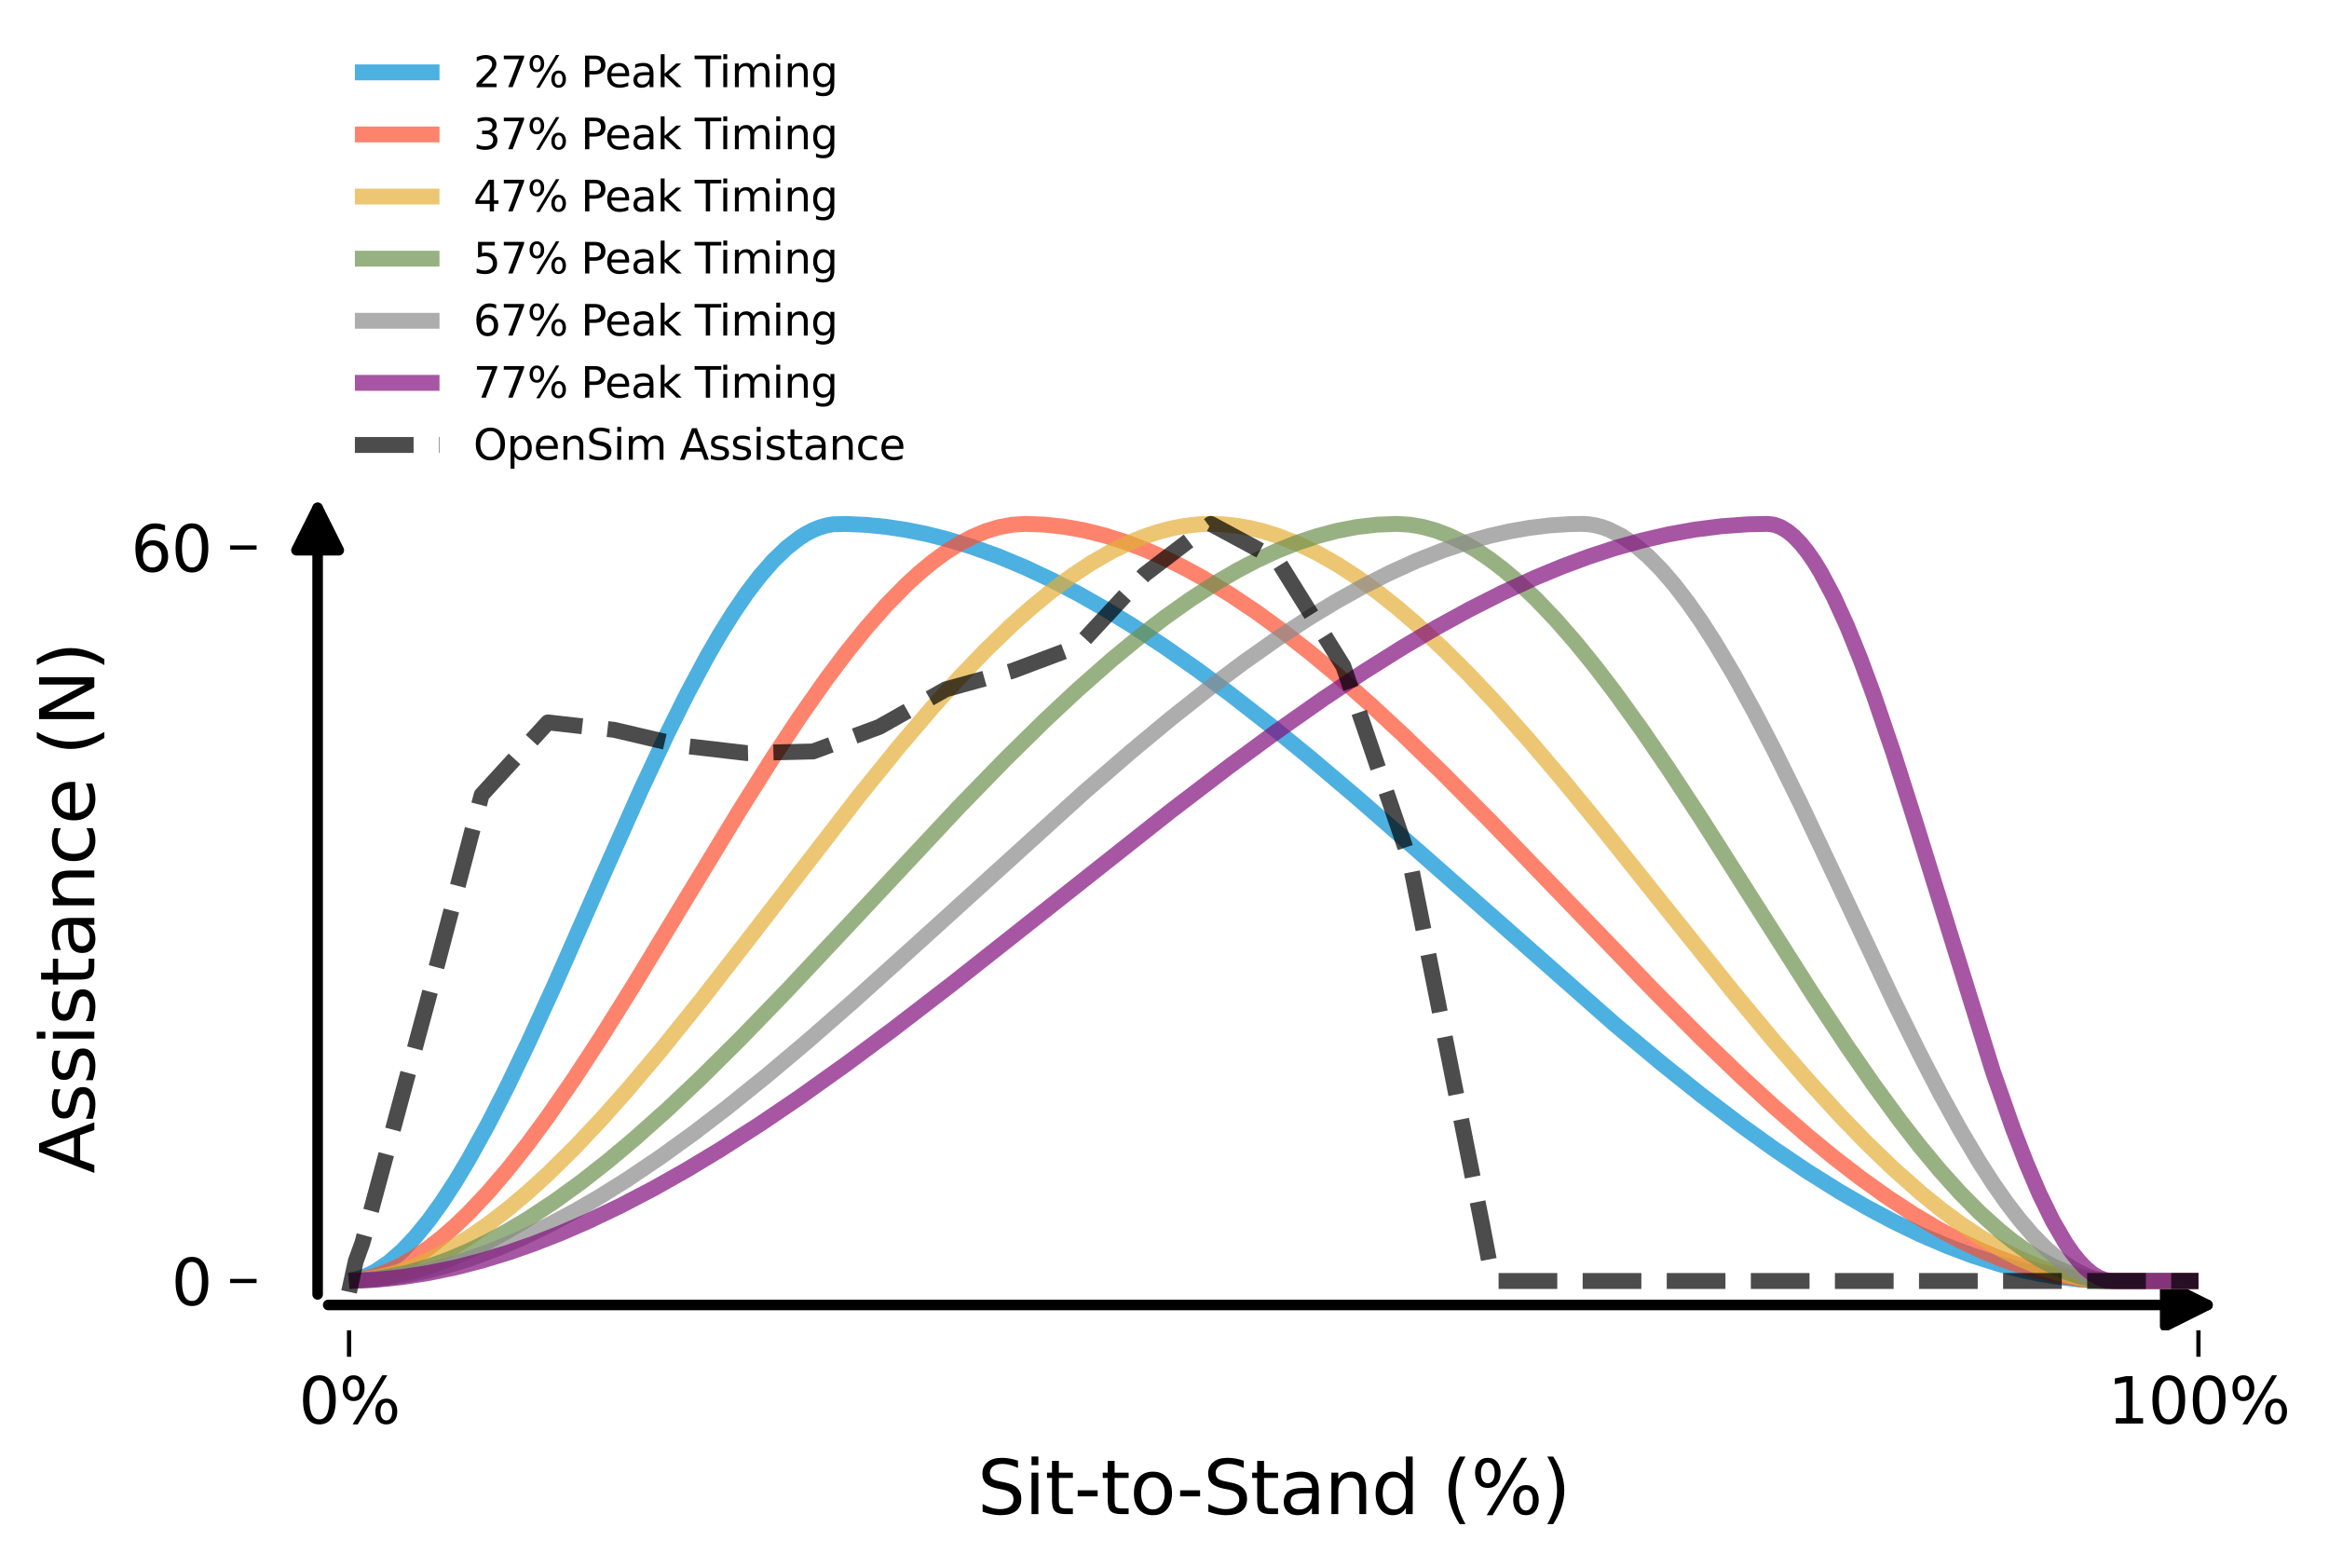 <?xml version="1.0" encoding="utf-8" standalone="no"?>
<!DOCTYPE svg PUBLIC "-//W3C//DTD SVG 1.1//EN"
  "http://www.w3.org/Graphics/SVG/1.1/DTD/svg11.dtd">
<svg xmlns:xlink="http://www.w3.org/1999/xlink" width="440.4pt" height="296.4pt" viewBox="0 0 440.4 296.4" xmlns="http://www.w3.org/2000/svg" version="1.1">
 <defs>
  <style type="text/css">*{stroke-linejoin: round; stroke-linecap: butt}</style>
 </defs>
 <g id="figure_1">
  <g id="patch_1">
   <path d="M 0 296.4 
L 440.4 296.4 
L 440.4 0 
L 0 0 
z
" style="fill: #ffffff"/>
  </g>
  <g id="axes_1">
   <g id="patch_2">
    <path d="M 48.519 251.536 
L 433.2 251.536 
L 433.2 91.797 
L 48.519 91.797 
z
" style="fill: #ffffff"/>
   </g>
   <g id="matplotlib.axis_1">
    <g id="xtick_1">
     <g id="line2d_1">
      <defs>
       <path id="m165ae514e4" d="M 0 0 
L 0 5 
" style="stroke: #000000; stroke-width: 0.8"/>
      </defs>
      <g>
       <use xlink:href="#m165ae514e4" x="66.005" y="251.536" style="stroke: #000000; stroke-width: 0.8"/>
      </g>
     </g>
     <g id="text_1">
      <!-- 0% -->
      <g transform="translate(56.486 269.155) scale(0.12 -0.12)">
       <defs>
        <path id="DejaVuSans-30" d="M 2034 4250 
Q 1547 4250 1301 3770 
Q 1056 3291 1056 2328 
Q 1056 1369 1301 889 
Q 1547 409 2034 409 
Q 2525 409 2770 889 
Q 3016 1369 3016 2328 
Q 3016 3291 2770 3770 
Q 2525 4250 2034 4250 
z
M 2034 4750 
Q 2819 4750 3233 4129 
Q 3647 3509 3647 2328 
Q 3647 1150 3233 529 
Q 2819 -91 2034 -91 
Q 1250 -91 836 529 
Q 422 1150 422 2328 
Q 422 3509 836 4129 
Q 1250 4750 2034 4750 
z
" transform="scale(0.016)"/>
        <path id="DejaVuSans-25" d="M 4653 2053 
Q 4381 2053 4226 1822 
Q 4072 1591 4072 1178 
Q 4072 772 4226 539 
Q 4381 306 4653 306 
Q 4919 306 5073 539 
Q 5228 772 5228 1178 
Q 5228 1588 5073 1820 
Q 4919 2053 4653 2053 
z
M 4653 2450 
Q 5147 2450 5437 2106 
Q 5728 1763 5728 1178 
Q 5728 594 5436 251 
Q 5144 -91 4653 -91 
Q 4153 -91 3862 251 
Q 3572 594 3572 1178 
Q 3572 1766 3864 2108 
Q 4156 2450 4653 2450 
z
M 1428 4353 
Q 1159 4353 1004 4120 
Q 850 3888 850 3481 
Q 850 3069 1003 2837 
Q 1156 2606 1428 2606 
Q 1700 2606 1854 2837 
Q 2009 3069 2009 3481 
Q 2009 3884 1853 4118 
Q 1697 4353 1428 4353 
z
M 4250 4750 
L 4750 4750 
L 1831 -91 
L 1331 -91 
L 4250 4750 
z
M 1428 4750 
Q 1922 4750 2215 4408 
Q 2509 4066 2509 3481 
Q 2509 2891 2217 2550 
Q 1925 2209 1428 2209 
Q 931 2209 642 2551 
Q 353 2894 353 3481 
Q 353 4063 643 4406 
Q 934 4750 1428 4750 
z
" transform="scale(0.016)"/>
       </defs>
       <use xlink:href="#DejaVuSans-30"/>
       <use xlink:href="#DejaVuSans-25" x="63.623"/>
      </g>
     </g>
    </g>
    <g id="xtick_2">
     <g id="line2d_2">
      <g>
       <use xlink:href="#m165ae514e4" x="415.714" y="251.536" style="stroke: #000000; stroke-width: 0.8"/>
      </g>
     </g>
     <g id="text_2">
      <!-- 100% -->
      <g transform="translate(398.561 269.155) scale(0.12 -0.12)">
       <defs>
        <path id="DejaVuSans-31" d="M 794 531 
L 1825 531 
L 1825 4091 
L 703 3866 
L 703 4441 
L 1819 4666 
L 2450 4666 
L 2450 531 
L 3481 531 
L 3481 0 
L 794 0 
L 794 531 
z
" transform="scale(0.016)"/>
       </defs>
       <use xlink:href="#DejaVuSans-31"/>
       <use xlink:href="#DejaVuSans-30" x="63.623"/>
       <use xlink:href="#DejaVuSans-30" x="127.246"/>
       <use xlink:href="#DejaVuSans-25" x="190.869"/>
      </g>
     </g>
    </g>
    <g id="text_3">
     <!-- Sit-to-Stand (%) -->
     <g transform="translate(184.821 286.288) scale(0.14 -0.14)">
      <defs>
       <path id="DejaVuSans-53" d="M 3425 4513 
L 3425 3897 
Q 3066 4069 2747 4153 
Q 2428 4238 2131 4238 
Q 1616 4238 1336 4038 
Q 1056 3838 1056 3469 
Q 1056 3159 1242 3001 
Q 1428 2844 1947 2747 
L 2328 2669 
Q 3034 2534 3370 2195 
Q 3706 1856 3706 1288 
Q 3706 609 3251 259 
Q 2797 -91 1919 -91 
Q 1588 -91 1214 -16 
Q 841 59 441 206 
L 441 856 
Q 825 641 1194 531 
Q 1563 422 1919 422 
Q 2459 422 2753 634 
Q 3047 847 3047 1241 
Q 3047 1584 2836 1778 
Q 2625 1972 2144 2069 
L 1759 2144 
Q 1053 2284 737 2584 
Q 422 2884 422 3419 
Q 422 4038 858 4394 
Q 1294 4750 2059 4750 
Q 2388 4750 2728 4690 
Q 3069 4631 3425 4513 
z
" transform="scale(0.016)"/>
       <path id="DejaVuSans-69" d="M 603 3500 
L 1178 3500 
L 1178 0 
L 603 0 
L 603 3500 
z
M 603 4863 
L 1178 4863 
L 1178 4134 
L 603 4134 
L 603 4863 
z
" transform="scale(0.016)"/>
       <path id="DejaVuSans-74" d="M 1172 4494 
L 1172 3500 
L 2356 3500 
L 2356 3053 
L 1172 3053 
L 1172 1153 
Q 1172 725 1289 603 
Q 1406 481 1766 481 
L 2356 481 
L 2356 0 
L 1766 0 
Q 1100 0 847 248 
Q 594 497 594 1153 
L 594 3053 
L 172 3053 
L 172 3500 
L 594 3500 
L 594 4494 
L 1172 4494 
z
" transform="scale(0.016)"/>
       <path id="DejaVuSans-2d" d="M 313 2009 
L 1997 2009 
L 1997 1497 
L 313 1497 
L 313 2009 
z
" transform="scale(0.016)"/>
       <path id="DejaVuSans-6f" d="M 1959 3097 
Q 1497 3097 1228 2736 
Q 959 2375 959 1747 
Q 959 1119 1226 758 
Q 1494 397 1959 397 
Q 2419 397 2687 759 
Q 2956 1122 2956 1747 
Q 2956 2369 2687 2733 
Q 2419 3097 1959 3097 
z
M 1959 3584 
Q 2709 3584 3137 3096 
Q 3566 2609 3566 1747 
Q 3566 888 3137 398 
Q 2709 -91 1959 -91 
Q 1206 -91 779 398 
Q 353 888 353 1747 
Q 353 2609 779 3096 
Q 1206 3584 1959 3584 
z
" transform="scale(0.016)"/>
       <path id="DejaVuSans-61" d="M 2194 1759 
Q 1497 1759 1228 1600 
Q 959 1441 959 1056 
Q 959 750 1161 570 
Q 1363 391 1709 391 
Q 2188 391 2477 730 
Q 2766 1069 2766 1631 
L 2766 1759 
L 2194 1759 
z
M 3341 1997 
L 3341 0 
L 2766 0 
L 2766 531 
Q 2569 213 2275 61 
Q 1981 -91 1556 -91 
Q 1019 -91 701 211 
Q 384 513 384 1019 
Q 384 1609 779 1909 
Q 1175 2209 1959 2209 
L 2766 2209 
L 2766 2266 
Q 2766 2663 2505 2880 
Q 2244 3097 1772 3097 
Q 1472 3097 1187 3025 
Q 903 2953 641 2809 
L 641 3341 
Q 956 3463 1253 3523 
Q 1550 3584 1831 3584 
Q 2591 3584 2966 3190 
Q 3341 2797 3341 1997 
z
" transform="scale(0.016)"/>
       <path id="DejaVuSans-6e" d="M 3513 2113 
L 3513 0 
L 2938 0 
L 2938 2094 
Q 2938 2591 2744 2837 
Q 2550 3084 2163 3084 
Q 1697 3084 1428 2787 
Q 1159 2491 1159 1978 
L 1159 0 
L 581 0 
L 581 3500 
L 1159 3500 
L 1159 2956 
Q 1366 3272 1645 3428 
Q 1925 3584 2291 3584 
Q 2894 3584 3203 3211 
Q 3513 2838 3513 2113 
z
" transform="scale(0.016)"/>
       <path id="DejaVuSans-64" d="M 2906 2969 
L 2906 4863 
L 3481 4863 
L 3481 0 
L 2906 0 
L 2906 525 
Q 2725 213 2448 61 
Q 2172 -91 1784 -91 
Q 1150 -91 751 415 
Q 353 922 353 1747 
Q 353 2572 751 3078 
Q 1150 3584 1784 3584 
Q 2172 3584 2448 3432 
Q 2725 3281 2906 2969 
z
M 947 1747 
Q 947 1113 1208 752 
Q 1469 391 1925 391 
Q 2381 391 2643 752 
Q 2906 1113 2906 1747 
Q 2906 2381 2643 2742 
Q 2381 3103 1925 3103 
Q 1469 3103 1208 2742 
Q 947 2381 947 1747 
z
" transform="scale(0.016)"/>
       <path id="DejaVuSans-20" transform="scale(0.016)"/>
       <path id="DejaVuSans-28" d="M 1984 4856 
Q 1566 4138 1362 3434 
Q 1159 2731 1159 2009 
Q 1159 1288 1364 580 
Q 1569 -128 1984 -844 
L 1484 -844 
Q 1016 -109 783 600 
Q 550 1309 550 2009 
Q 550 2706 781 3412 
Q 1013 4119 1484 4856 
L 1984 4856 
z
" transform="scale(0.016)"/>
       <path id="DejaVuSans-29" d="M 513 4856 
L 1013 4856 
Q 1481 4119 1714 3412 
Q 1947 2706 1947 2009 
Q 1947 1309 1714 600 
Q 1481 -109 1013 -844 
L 513 -844 
Q 928 -128 1133 580 
Q 1338 1288 1338 2009 
Q 1338 2731 1133 3434 
Q 928 4138 513 4856 
z
" transform="scale(0.016)"/>
      </defs>
      <use xlink:href="#DejaVuSans-53"/>
      <use xlink:href="#DejaVuSans-69" x="63.477"/>
      <use xlink:href="#DejaVuSans-74" x="91.26"/>
      <use xlink:href="#DejaVuSans-2d" x="130.469"/>
      <use xlink:href="#DejaVuSans-74" x="166.553"/>
      <use xlink:href="#DejaVuSans-6f" x="205.762"/>
      <use xlink:href="#DejaVuSans-2d" x="268.818"/>
      <use xlink:href="#DejaVuSans-53" x="304.902"/>
      <use xlink:href="#DejaVuSans-74" x="368.379"/>
      <use xlink:href="#DejaVuSans-61" x="407.588"/>
      <use xlink:href="#DejaVuSans-6e" x="468.867"/>
      <use xlink:href="#DejaVuSans-64" x="532.246"/>
      <use xlink:href="#DejaVuSans-20" x="595.723"/>
      <use xlink:href="#DejaVuSans-28" x="627.51"/>
      <use xlink:href="#DejaVuSans-25" x="666.523"/>
      <use xlink:href="#DejaVuSans-29" x="761.543"/>
     </g>
    </g>
   </g>
   <g id="matplotlib.axis_2">
    <g id="ytick_1">
     <g id="line2d_3">
      <defs>
       <path id="m4751f7a4ed" d="M 0 0 
L -5 0 
" style="stroke: #000000; stroke-width: 0.8"/>
      </defs>
      <g>
       <use xlink:href="#m4751f7a4ed" x="48.519" y="242.208" style="stroke: #000000; stroke-width: 0.8"/>
      </g>
     </g>
     <g id="text_4">
      <!-- 0 -->
      <g transform="translate(32.384 246.767) scale(0.12 -0.12)">
       <use xlink:href="#DejaVuSans-30"/>
      </g>
     </g>
    </g>
    <g id="ytick_2">
     <g id="line2d_4">
      <g>
       <use xlink:href="#m4751f7a4ed" x="48.519" y="103.518" style="stroke: #000000; stroke-width: 0.8"/>
      </g>
     </g>
     <g id="text_5">
      <!-- 60 -->
      <g transform="translate(24.749 108.077) scale(0.12 -0.12)">
       <defs>
        <path id="DejaVuSans-36" d="M 2113 2584 
Q 1688 2584 1439 2293 
Q 1191 2003 1191 1497 
Q 1191 994 1439 701 
Q 1688 409 2113 409 
Q 2538 409 2786 701 
Q 3034 994 3034 1497 
Q 3034 2003 2786 2293 
Q 2538 2584 2113 2584 
z
M 3366 4563 
L 3366 3988 
Q 3128 4100 2886 4159 
Q 2644 4219 2406 4219 
Q 1781 4219 1451 3797 
Q 1122 3375 1075 2522 
Q 1259 2794 1537 2939 
Q 1816 3084 2150 3084 
Q 2853 3084 3261 2657 
Q 3669 2231 3669 1497 
Q 3669 778 3244 343 
Q 2819 -91 2113 -91 
Q 1303 -91 875 529 
Q 447 1150 447 2328 
Q 447 3434 972 4092 
Q 1497 4750 2381 4750 
Q 2619 4750 2861 4703 
Q 3103 4656 3366 4563 
z
" transform="scale(0.016)"/>
       </defs>
       <use xlink:href="#DejaVuSans-36"/>
       <use xlink:href="#DejaVuSans-30" x="63.623"/>
      </g>
     </g>
    </g>
    <g id="text_6">
     <!-- Assistance (N) -->
     <g transform="translate(17.838 221.89) rotate(-90) scale(0.14 -0.14)">
      <defs>
       <path id="DejaVuSans-41" d="M 2188 4044 
L 1331 1722 
L 3047 1722 
L 2188 4044 
z
M 1831 4666 
L 2547 4666 
L 4325 0 
L 3669 0 
L 3244 1197 
L 1141 1197 
L 716 0 
L 50 0 
L 1831 4666 
z
" transform="scale(0.016)"/>
       <path id="DejaVuSans-73" d="M 2834 3397 
L 2834 2853 
Q 2591 2978 2328 3040 
Q 2066 3103 1784 3103 
Q 1356 3103 1142 2972 
Q 928 2841 928 2578 
Q 928 2378 1081 2264 
Q 1234 2150 1697 2047 
L 1894 2003 
Q 2506 1872 2764 1633 
Q 3022 1394 3022 966 
Q 3022 478 2636 193 
Q 2250 -91 1575 -91 
Q 1294 -91 989 -36 
Q 684 19 347 128 
L 347 722 
Q 666 556 975 473 
Q 1284 391 1588 391 
Q 1994 391 2212 530 
Q 2431 669 2431 922 
Q 2431 1156 2273 1281 
Q 2116 1406 1581 1522 
L 1381 1569 
Q 847 1681 609 1914 
Q 372 2147 372 2553 
Q 372 3047 722 3315 
Q 1072 3584 1716 3584 
Q 2034 3584 2315 3537 
Q 2597 3491 2834 3397 
z
" transform="scale(0.016)"/>
       <path id="DejaVuSans-63" d="M 3122 3366 
L 3122 2828 
Q 2878 2963 2633 3030 
Q 2388 3097 2138 3097 
Q 1578 3097 1268 2742 
Q 959 2388 959 1747 
Q 959 1106 1268 751 
Q 1578 397 2138 397 
Q 2388 397 2633 464 
Q 2878 531 3122 666 
L 3122 134 
Q 2881 22 2623 -34 
Q 2366 -91 2075 -91 
Q 1284 -91 818 406 
Q 353 903 353 1747 
Q 353 2603 823 3093 
Q 1294 3584 2113 3584 
Q 2378 3584 2631 3529 
Q 2884 3475 3122 3366 
z
" transform="scale(0.016)"/>
       <path id="DejaVuSans-65" d="M 3597 1894 
L 3597 1613 
L 953 1613 
Q 991 1019 1311 708 
Q 1631 397 2203 397 
Q 2534 397 2845 478 
Q 3156 559 3463 722 
L 3463 178 
Q 3153 47 2828 -22 
Q 2503 -91 2169 -91 
Q 1331 -91 842 396 
Q 353 884 353 1716 
Q 353 2575 817 3079 
Q 1281 3584 2069 3584 
Q 2775 3584 3186 3129 
Q 3597 2675 3597 1894 
z
M 3022 2063 
Q 3016 2534 2758 2815 
Q 2500 3097 2075 3097 
Q 1594 3097 1305 2825 
Q 1016 2553 972 2059 
L 3022 2063 
z
" transform="scale(0.016)"/>
       <path id="DejaVuSans-4e" d="M 628 4666 
L 1478 4666 
L 3547 763 
L 3547 4666 
L 4159 4666 
L 4159 0 
L 3309 0 
L 1241 3903 
L 1241 0 
L 628 0 
L 628 4666 
z
" transform="scale(0.016)"/>
      </defs>
      <use xlink:href="#DejaVuSans-41"/>
      <use xlink:href="#DejaVuSans-73" x="68.408"/>
      <use xlink:href="#DejaVuSans-73" x="120.508"/>
      <use xlink:href="#DejaVuSans-69" x="172.607"/>
      <use xlink:href="#DejaVuSans-73" x="200.391"/>
      <use xlink:href="#DejaVuSans-74" x="252.49"/>
      <use xlink:href="#DejaVuSans-61" x="291.699"/>
      <use xlink:href="#DejaVuSans-6e" x="352.979"/>
      <use xlink:href="#DejaVuSans-63" x="416.357"/>
      <use xlink:href="#DejaVuSans-65" x="471.338"/>
      <use xlink:href="#DejaVuSans-20" x="532.861"/>
      <use xlink:href="#DejaVuSans-28" x="564.648"/>
      <use xlink:href="#DejaVuSans-4e" x="603.662"/>
      <use xlink:href="#DejaVuSans-29" x="678.467"/>
     </g>
    </g>
   </g>
   <g id="patch_3">
    <path d="M 62.06 246.744 
Q 240.859 246.744 417.423 246.744 
" clip-path="url(#p317f6e9166)" style="fill: none; stroke: #000000; stroke-width: 2; stroke-linecap: round"/>
    <path d="M 409.423 242.744 
L 417.423 246.744 
L 409.423 250.744 
z
" clip-path="url(#p317f6e9166)" style="stroke: #000000; stroke-width: 2; stroke-linecap: round"/>
   </g>
   <g id="patch_4">
    <path d="M 60.06 244.744 
Q 60.06 169.272 60.06 96.036 
" clip-path="url(#p317f6e9166)" style="fill: none; stroke: #000000; stroke-width: 2; stroke-linecap: round"/>
    <path d="M 56.06 104.036 
L 60.06 96.036 
L 64.06 104.036 
z
" clip-path="url(#p317f6e9166)" style="stroke: #000000; stroke-width: 2; stroke-linecap: round"/>
   </g>
   <g id="line2d_5">
    <path d="M 66.005 242.132 
L 67.258 241.908 
L 68.512 241.539 
L 69.765 241.029 
L 71.019 240.384 
L 73.525 238.699 
L 76.032 236.518 
L 78.539 233.873 
L 81.046 230.796 
L 83.553 227.32 
L 86.06 223.478 
L 88.567 219.301 
L 92.327 212.482 
L 96.087 205.095 
L 99.848 197.249 
L 104.861 186.266 
L 113.635 166.341 
L 121.156 149.447 
L 126.17 138.741 
L 129.93 131.189 
L 133.69 124.168 
L 136.197 119.837 
L 138.704 115.823 
L 141.211 112.16 
L 143.718 108.88 
L 146.225 106.014 
L 148.732 103.597 
L 151.239 101.66 
L 152.492 100.882 
L 153.746 100.236 
L 154.999 99.727 
L 156.252 99.358 
L 157.506 99.134 
L 160.013 99.07 
L 163.773 99.242 
L 167.533 99.615 
L 171.294 100.183 
L 175.054 100.938 
L 178.814 101.875 
L 183.828 103.395 
L 188.842 105.209 
L 193.856 107.304 
L 198.869 109.662 
L 203.883 112.269 
L 208.897 115.109 
L 213.911 118.166 
L 220.178 122.27 
L 226.445 126.659 
L 232.712 131.303 
L 240.233 137.169 
L 247.753 143.306 
L 256.527 150.739 
L 267.808 160.597 
L 305.412 193.744 
L 314.186 201.059 
L 321.706 207.067 
L 329.227 212.778 
L 335.494 217.273 
L 341.761 221.494 
L 348.028 225.413 
L 353.042 228.308 
L 358.056 230.975 
L 363.07 233.397 
L 368.083 235.559 
L 373.097 237.445 
L 378.111 239.04 
L 381.871 240.035 
L 385.632 240.852 
L 389.392 241.483 
L 393.152 241.921 
L 396.912 242.161 
L 401.926 242.208 
L 415.714 242.208 
L 415.714 242.208 
" clip-path="url(#p317f6e9166)" style="fill: none; stroke: #008fd5; stroke-opacity: 0.7; stroke-width: 3"/>
   </g>
   <g id="line2d_6">
    <path d="M 66.005 242.167 
L 68.512 241.85 
L 71.019 241.228 
L 73.525 240.314 
L 76.032 239.12 
L 78.539 237.658 
L 81.046 235.942 
L 83.553 233.984 
L 86.06 231.796 
L 88.567 229.392 
L 92.327 225.405 
L 96.087 221.002 
L 99.848 216.223 
L 103.608 211.112 
L 108.622 203.854 
L 113.635 196.18 
L 119.903 186.158 
L 129.93 169.591 
L 139.958 153.074 
L 146.225 143.134 
L 151.239 135.555 
L 156.252 128.416 
L 160.013 123.411 
L 163.773 118.753 
L 167.533 114.483 
L 171.294 110.646 
L 173.801 108.348 
L 176.307 106.273 
L 178.814 104.435 
L 181.321 102.844 
L 183.828 101.515 
L 186.335 100.459 
L 188.842 99.689 
L 191.349 99.218 
L 193.856 99.058 
L 197.616 99.2 
L 201.376 99.619 
L 205.136 100.304 
L 208.897 101.245 
L 212.657 102.432 
L 216.417 103.853 
L 220.178 105.499 
L 223.938 107.358 
L 227.698 109.421 
L 232.712 112.469 
L 237.726 115.835 
L 242.74 119.494 
L 247.753 123.421 
L 252.767 127.591 
L 259.034 133.107 
L 265.301 138.915 
L 272.822 146.202 
L 281.596 155.034 
L 294.131 168.015 
L 312.932 187.511 
L 321.706 196.3 
L 329.227 203.534 
L 335.494 209.287 
L 341.761 214.739 
L 346.775 218.851 
L 351.789 222.713 
L 356.802 226.301 
L 361.816 229.59 
L 366.83 232.555 
L 370.59 234.551 
L 374.351 236.34 
L 378.111 237.912 
L 381.871 239.256 
L 385.632 240.362 
L 389.392 241.219 
L 393.152 241.817 
L 396.912 242.144 
L 400.673 242.208 
L 415.714 242.208 
L 415.714 242.208 
" clip-path="url(#p317f6e9166)" style="fill: none; stroke: #fc4f30; stroke-opacity: 0.7; stroke-width: 3"/>
   </g>
   <g id="line2d_7">
    <path d="M 66.005 242.183 
L 68.512 241.986 
L 71.019 241.598 
L 73.525 241.025 
L 76.032 240.273 
L 78.539 239.349 
L 81.046 238.258 
L 84.806 236.323 
L 88.567 234.047 
L 92.327 231.452 
L 96.087 228.557 
L 99.848 225.384 
L 103.608 221.953 
L 108.622 217.013 
L 113.635 211.699 
L 118.649 206.062 
L 124.916 198.635 
L 132.437 189.289 
L 141.211 177.997 
L 162.52 150.393 
L 170.04 141.116 
L 176.307 133.767 
L 181.321 128.206 
L 186.335 122.981 
L 191.349 118.142 
L 195.109 114.795 
L 198.869 111.712 
L 202.63 108.915 
L 206.39 106.424 
L 210.15 104.259 
L 213.911 102.442 
L 216.417 101.433 
L 218.924 100.595 
L 221.431 99.932 
L 223.938 99.451 
L 226.445 99.157 
L 228.952 99.058 
L 231.459 99.15 
L 233.966 99.423 
L 236.472 99.87 
L 238.979 100.486 
L 241.486 101.266 
L 245.246 102.732 
L 249.007 104.536 
L 252.767 106.66 
L 256.527 109.084 
L 260.288 111.791 
L 264.048 114.763 
L 267.808 117.981 
L 272.822 122.621 
L 277.836 127.622 
L 282.85 132.94 
L 289.117 139.966 
L 295.384 147.334 
L 302.905 156.506 
L 315.439 172.212 
L 327.973 187.849 
L 335.494 196.914 
L 341.761 204.156 
L 348.028 211.022 
L 353.042 216.187 
L 358.056 221.013 
L 363.07 225.457 
L 366.83 228.512 
L 370.59 231.31 
L 374.351 233.831 
L 378.111 236.057 
L 381.871 237.969 
L 385.632 239.55 
L 388.138 240.41 
L 390.645 241.109 
L 393.152 241.641 
L 395.659 242.002 
L 398.166 242.184 
L 404.433 242.208 
L 415.714 242.208 
L 415.714 242.208 
" clip-path="url(#p317f6e9166)" style="fill: none; stroke: #e5ae38; stroke-opacity: 0.7; stroke-width: 3"/>
   </g>
   <g id="line2d_8">
    <path d="M 66.005 242.191 
L 69.765 241.94 
L 73.525 241.4 
L 77.286 240.58 
L 81.046 239.493 
L 84.806 238.151 
L 88.567 236.564 
L 92.327 234.744 
L 96.087 232.704 
L 99.848 230.453 
L 104.861 227.147 
L 109.875 223.515 
L 114.889 219.587 
L 119.903 215.388 
L 126.17 209.801 
L 132.437 203.889 
L 139.958 196.439 
L 148.732 187.375 
L 160.013 175.357 
L 181.321 152.577 
L 190.095 143.562 
L 197.616 136.171 
L 203.883 130.32 
L 210.15 124.804 
L 215.164 120.671 
L 220.178 116.814 
L 225.191 113.261 
L 230.205 110.04 
L 233.966 107.858 
L 237.726 105.89 
L 241.486 104.147 
L 245.246 102.64 
L 249.007 101.381 
L 252.767 100.382 
L 256.527 99.655 
L 260.288 99.209 
L 264.048 99.058 
L 266.555 99.204 
L 269.062 99.633 
L 271.569 100.335 
L 274.076 101.298 
L 276.582 102.513 
L 279.089 103.967 
L 281.596 105.651 
L 284.103 107.553 
L 286.61 109.662 
L 290.37 113.19 
L 294.131 117.124 
L 297.891 121.425 
L 301.651 126.058 
L 305.412 130.986 
L 310.425 137.95 
L 315.439 145.286 
L 321.706 154.844 
L 331.734 170.633 
L 343.015 188.361 
L 349.282 197.844 
L 354.296 205.095 
L 359.309 211.953 
L 363.07 216.786 
L 366.83 221.313 
L 370.59 225.496 
L 374.351 229.298 
L 378.111 232.684 
L 380.618 234.691 
L 383.125 236.485 
L 385.632 238.055 
L 388.138 239.391 
L 390.645 240.481 
L 393.152 241.316 
L 395.659 241.882 
L 398.166 242.171 
L 403.18 242.208 
L 415.714 242.208 
L 415.714 242.208 
" clip-path="url(#p317f6e9166)" style="fill: none; stroke: #6d904f; stroke-opacity: 0.7; stroke-width: 3"/>
   </g>
   <g id="line2d_9">
    <path d="M 66.005 242.195 
L 69.765 242.014 
L 73.525 241.621 
L 77.286 241.023 
L 81.046 240.228 
L 84.806 239.243 
L 88.567 238.075 
L 93.58 236.244 
L 98.594 234.117 
L 103.608 231.71 
L 108.622 229.041 
L 113.635 226.126 
L 118.649 222.981 
L 124.916 218.755 
L 131.184 214.229 
L 137.451 209.437 
L 144.971 203.383 
L 152.492 197.049 
L 161.266 189.383 
L 172.547 179.226 
L 205.136 149.667 
L 213.911 142.078 
L 221.431 135.831 
L 228.952 129.882 
L 235.219 125.193 
L 241.486 120.783 
L 247.753 116.685 
L 252.767 113.653 
L 257.781 110.859 
L 262.795 108.319 
L 267.808 106.05 
L 272.822 104.069 
L 277.836 102.392 
L 281.596 101.345 
L 285.356 100.486 
L 289.117 99.822 
L 292.877 99.36 
L 296.637 99.107 
L 299.144 99.058 
L 300.398 99.125 
L 301.651 99.322 
L 302.905 99.647 
L 304.158 100.096 
L 306.665 101.353 
L 309.172 103.067 
L 311.679 105.209 
L 314.186 107.755 
L 316.692 110.676 
L 319.199 113.946 
L 321.706 117.538 
L 324.213 121.425 
L 327.973 127.751 
L 331.734 134.591 
L 335.494 141.853 
L 340.508 152.036 
L 348.028 167.949 
L 358.056 189.23 
L 363.07 199.413 
L 366.83 206.675 
L 370.59 213.515 
L 374.351 219.841 
L 376.857 223.728 
L 379.364 227.32 
L 381.871 230.59 
L 384.378 233.511 
L 386.885 236.057 
L 389.392 238.199 
L 391.899 239.913 
L 394.406 241.17 
L 395.659 241.619 
L 396.912 241.944 
L 398.166 242.141 
L 400.673 242.208 
L 415.714 242.208 
L 415.714 242.208 
" clip-path="url(#p317f6e9166)" style="fill: none; stroke: #8b8b8b; stroke-opacity: 0.7; stroke-width: 3"/>
   </g>
   <g id="line2d_10">
    <path d="M 66.005 242.198 
L 71.019 241.979 
L 76.032 241.476 
L 81.046 240.701 
L 86.06 239.664 
L 91.074 238.377 
L 96.087 236.851 
L 101.101 235.097 
L 106.115 233.126 
L 111.129 230.948 
L 117.396 227.954 
L 123.663 224.676 
L 129.93 221.137 
L 136.197 217.358 
L 143.718 212.537 
L 151.239 207.44 
L 160.013 201.192 
L 168.787 194.678 
L 180.068 186.006 
L 195.109 174.127 
L 221.431 153.31 
L 232.712 144.703 
L 241.486 138.259 
L 250.26 132.099 
L 257.781 127.089 
L 265.301 122.369 
L 271.569 118.683 
L 277.836 115.246 
L 284.103 112.079 
L 290.37 109.204 
L 295.384 107.128 
L 300.398 105.264 
L 305.412 103.622 
L 310.425 102.215 
L 315.439 101.051 
L 320.453 100.144 
L 325.467 99.504 
L 330.48 99.141 
L 334.241 99.058 
L 335.494 99.215 
L 336.747 99.677 
L 338.001 100.433 
L 339.254 101.469 
L 340.508 102.774 
L 341.761 104.336 
L 343.015 106.142 
L 344.268 108.18 
L 346.775 112.904 
L 349.282 118.41 
L 351.789 124.6 
L 354.296 131.376 
L 358.056 142.426 
L 361.816 154.246 
L 376.857 202.625 
L 380.618 213.345 
L 383.125 219.841 
L 385.632 225.701 
L 388.138 230.828 
L 390.645 235.124 
L 391.899 236.93 
L 393.152 238.492 
L 394.406 239.797 
L 395.659 240.833 
L 396.912 241.589 
L 398.166 242.051 
L 399.419 242.208 
L 415.714 242.208 
L 415.714 242.208 
" clip-path="url(#p317f6e9166)" style="fill: none; stroke: #810f7c; stroke-opacity: 0.7; stroke-width: 3"/>
   </g>
   <g id="line2d_11">
    <path d="M 66.005 244.276 
L 67.258 238.504 
L 68.512 235.041 
L 81.046 188.54 
L 91.074 150.295 
L 103.608 136.592 
L 116.142 137.999 
L 128.677 140.941 
L 141.211 142.392 
L 153.746 142.085 
L 166.28 137.44 
L 178.814 130.344 
L 191.349 126.879 
L 203.883 122.176 
L 216.417 108.629 
L 228.952 99.058 
L 241.486 105.806 
L 254.021 125.956 
L 266.555 162.656 
L 280.343 231.96 
L 281.596 238.55 
L 282.85 242.208 
L 415.714 242.208 
L 415.714 242.208 
" clip-path="url(#p317f6e9166)" style="fill: none; stroke-dasharray: 11.1,4.8; stroke-dashoffset: 0; stroke: #000000; stroke-opacity: 0.7; stroke-width: 3"/>
   </g>
   <g id="legend_1">
    <g id="line2d_12">
     <path d="M 67.107 13.679 
L 75.107 13.679 
L 83.107 13.679 
" style="fill: none; stroke: #008fd5; stroke-opacity: 0.7; stroke-width: 3"/>
    </g>
    <g id="text_7">
     <!-- 27% Peak Timing -->
     <g transform="translate(89.507 16.479) scale(0.08 -0.08)">
      <defs>
       <path id="DejaVuSans-32" d="M 1228 531 
L 3431 531 
L 3431 0 
L 469 0 
L 469 531 
Q 828 903 1448 1529 
Q 2069 2156 2228 2338 
Q 2531 2678 2651 2914 
Q 2772 3150 2772 3378 
Q 2772 3750 2511 3984 
Q 2250 4219 1831 4219 
Q 1534 4219 1204 4116 
Q 875 4013 500 3803 
L 500 4441 
Q 881 4594 1212 4672 
Q 1544 4750 1819 4750 
Q 2544 4750 2975 4387 
Q 3406 4025 3406 3419 
Q 3406 3131 3298 2873 
Q 3191 2616 2906 2266 
Q 2828 2175 2409 1742 
Q 1991 1309 1228 531 
z
" transform="scale(0.016)"/>
       <path id="DejaVuSans-37" d="M 525 4666 
L 3525 4666 
L 3525 4397 
L 1831 0 
L 1172 0 
L 2766 4134 
L 525 4134 
L 525 4666 
z
" transform="scale(0.016)"/>
       <path id="DejaVuSans-50" d="M 1259 4147 
L 1259 2394 
L 2053 2394 
Q 2494 2394 2734 2622 
Q 2975 2850 2975 3272 
Q 2975 3691 2734 3919 
Q 2494 4147 2053 4147 
L 1259 4147 
z
M 628 4666 
L 2053 4666 
Q 2838 4666 3239 4311 
Q 3641 3956 3641 3272 
Q 3641 2581 3239 2228 
Q 2838 1875 2053 1875 
L 1259 1875 
L 1259 0 
L 628 0 
L 628 4666 
z
" transform="scale(0.016)"/>
       <path id="DejaVuSans-6b" d="M 581 4863 
L 1159 4863 
L 1159 1991 
L 2875 3500 
L 3609 3500 
L 1753 1863 
L 3688 0 
L 2938 0 
L 1159 1709 
L 1159 0 
L 581 0 
L 581 4863 
z
" transform="scale(0.016)"/>
       <path id="DejaVuSans-54" d="M -19 4666 
L 3928 4666 
L 3928 4134 
L 2272 4134 
L 2272 0 
L 1638 0 
L 1638 4134 
L -19 4134 
L -19 4666 
z
" transform="scale(0.016)"/>
       <path id="DejaVuSans-6d" d="M 3328 2828 
Q 3544 3216 3844 3400 
Q 4144 3584 4550 3584 
Q 5097 3584 5394 3201 
Q 5691 2819 5691 2113 
L 5691 0 
L 5113 0 
L 5113 2094 
Q 5113 2597 4934 2840 
Q 4756 3084 4391 3084 
Q 3944 3084 3684 2787 
Q 3425 2491 3425 1978 
L 3425 0 
L 2847 0 
L 2847 2094 
Q 2847 2600 2669 2842 
Q 2491 3084 2119 3084 
Q 1678 3084 1418 2786 
Q 1159 2488 1159 1978 
L 1159 0 
L 581 0 
L 581 3500 
L 1159 3500 
L 1159 2956 
Q 1356 3278 1631 3431 
Q 1906 3584 2284 3584 
Q 2666 3584 2933 3390 
Q 3200 3197 3328 2828 
z
" transform="scale(0.016)"/>
       <path id="DejaVuSans-67" d="M 2906 1791 
Q 2906 2416 2648 2759 
Q 2391 3103 1925 3103 
Q 1463 3103 1205 2759 
Q 947 2416 947 1791 
Q 947 1169 1205 825 
Q 1463 481 1925 481 
Q 2391 481 2648 825 
Q 2906 1169 2906 1791 
z
M 3481 434 
Q 3481 -459 3084 -895 
Q 2688 -1331 1869 -1331 
Q 1566 -1331 1297 -1286 
Q 1028 -1241 775 -1147 
L 775 -588 
Q 1028 -725 1275 -790 
Q 1522 -856 1778 -856 
Q 2344 -856 2625 -561 
Q 2906 -266 2906 331 
L 2906 616 
Q 2728 306 2450 153 
Q 2172 0 1784 0 
Q 1141 0 747 490 
Q 353 981 353 1791 
Q 353 2603 747 3093 
Q 1141 3584 1784 3584 
Q 2172 3584 2450 3431 
Q 2728 3278 2906 2969 
L 2906 3500 
L 3481 3500 
L 3481 434 
z
" transform="scale(0.016)"/>
      </defs>
      <use xlink:href="#DejaVuSans-32"/>
      <use xlink:href="#DejaVuSans-37" x="63.623"/>
      <use xlink:href="#DejaVuSans-25" x="127.246"/>
      <use xlink:href="#DejaVuSans-20" x="222.266"/>
      <use xlink:href="#DejaVuSans-50" x="254.053"/>
      <use xlink:href="#DejaVuSans-65" x="310.73"/>
      <use xlink:href="#DejaVuSans-61" x="372.254"/>
      <use xlink:href="#DejaVuSans-6b" x="433.533"/>
      <use xlink:href="#DejaVuSans-20" x="491.443"/>
      <use xlink:href="#DejaVuSans-54" x="523.23"/>
      <use xlink:href="#DejaVuSans-69" x="581.189"/>
      <use xlink:href="#DejaVuSans-6d" x="608.973"/>
      <use xlink:href="#DejaVuSans-69" x="706.385"/>
      <use xlink:href="#DejaVuSans-6e" x="734.168"/>
      <use xlink:href="#DejaVuSans-67" x="797.547"/>
     </g>
    </g>
    <g id="line2d_13">
     <path d="M 67.107 25.421 
L 75.107 25.421 
L 83.107 25.421 
" style="fill: none; stroke: #fc4f30; stroke-opacity: 0.7; stroke-width: 3"/>
    </g>
    <g id="text_8">
     <!-- 37% Peak Timing -->
     <g transform="translate(89.507 28.221) scale(0.08 -0.08)">
      <defs>
       <path id="DejaVuSans-33" d="M 2597 2516 
Q 3050 2419 3304 2112 
Q 3559 1806 3559 1356 
Q 3559 666 3084 287 
Q 2609 -91 1734 -91 
Q 1441 -91 1130 -33 
Q 819 25 488 141 
L 488 750 
Q 750 597 1062 519 
Q 1375 441 1716 441 
Q 2309 441 2620 675 
Q 2931 909 2931 1356 
Q 2931 1769 2642 2001 
Q 2353 2234 1838 2234 
L 1294 2234 
L 1294 2753 
L 1863 2753 
Q 2328 2753 2575 2939 
Q 2822 3125 2822 3475 
Q 2822 3834 2567 4026 
Q 2313 4219 1838 4219 
Q 1578 4219 1281 4162 
Q 984 4106 628 3988 
L 628 4550 
Q 988 4650 1302 4700 
Q 1616 4750 1894 4750 
Q 2613 4750 3031 4423 
Q 3450 4097 3450 3541 
Q 3450 3153 3228 2886 
Q 3006 2619 2597 2516 
z
" transform="scale(0.016)"/>
      </defs>
      <use xlink:href="#DejaVuSans-33"/>
      <use xlink:href="#DejaVuSans-37" x="63.623"/>
      <use xlink:href="#DejaVuSans-25" x="127.246"/>
      <use xlink:href="#DejaVuSans-20" x="222.266"/>
      <use xlink:href="#DejaVuSans-50" x="254.053"/>
      <use xlink:href="#DejaVuSans-65" x="310.73"/>
      <use xlink:href="#DejaVuSans-61" x="372.254"/>
      <use xlink:href="#DejaVuSans-6b" x="433.533"/>
      <use xlink:href="#DejaVuSans-20" x="491.443"/>
      <use xlink:href="#DejaVuSans-54" x="523.23"/>
      <use xlink:href="#DejaVuSans-69" x="581.189"/>
      <use xlink:href="#DejaVuSans-6d" x="608.973"/>
      <use xlink:href="#DejaVuSans-69" x="706.385"/>
      <use xlink:href="#DejaVuSans-6e" x="734.168"/>
      <use xlink:href="#DejaVuSans-67" x="797.547"/>
     </g>
    </g>
    <g id="line2d_14">
     <path d="M 67.107 37.164 
L 75.107 37.164 
L 83.107 37.164 
" style="fill: none; stroke: #e5ae38; stroke-opacity: 0.7; stroke-width: 3"/>
    </g>
    <g id="text_9">
     <!-- 47% Peak Timing -->
     <g transform="translate(89.507 39.964) scale(0.08 -0.08)">
      <defs>
       <path id="DejaVuSans-34" d="M 2419 4116 
L 825 1625 
L 2419 1625 
L 2419 4116 
z
M 2253 4666 
L 3047 4666 
L 3047 1625 
L 3713 1625 
L 3713 1100 
L 3047 1100 
L 3047 0 
L 2419 0 
L 2419 1100 
L 313 1100 
L 313 1709 
L 2253 4666 
z
" transform="scale(0.016)"/>
      </defs>
      <use xlink:href="#DejaVuSans-34"/>
      <use xlink:href="#DejaVuSans-37" x="63.623"/>
      <use xlink:href="#DejaVuSans-25" x="127.246"/>
      <use xlink:href="#DejaVuSans-20" x="222.266"/>
      <use xlink:href="#DejaVuSans-50" x="254.053"/>
      <use xlink:href="#DejaVuSans-65" x="310.73"/>
      <use xlink:href="#DejaVuSans-61" x="372.254"/>
      <use xlink:href="#DejaVuSans-6b" x="433.533"/>
      <use xlink:href="#DejaVuSans-20" x="491.443"/>
      <use xlink:href="#DejaVuSans-54" x="523.23"/>
      <use xlink:href="#DejaVuSans-69" x="581.189"/>
      <use xlink:href="#DejaVuSans-6d" x="608.973"/>
      <use xlink:href="#DejaVuSans-69" x="706.385"/>
      <use xlink:href="#DejaVuSans-6e" x="734.168"/>
      <use xlink:href="#DejaVuSans-67" x="797.547"/>
     </g>
    </g>
    <g id="line2d_15">
     <path d="M 67.107 48.906 
L 75.107 48.906 
L 83.107 48.906 
" style="fill: none; stroke: #6d904f; stroke-opacity: 0.7; stroke-width: 3"/>
    </g>
    <g id="text_10">
     <!-- 57% Peak Timing -->
     <g transform="translate(89.507 51.706) scale(0.08 -0.08)">
      <defs>
       <path id="DejaVuSans-35" d="M 691 4666 
L 3169 4666 
L 3169 4134 
L 1269 4134 
L 1269 2991 
Q 1406 3038 1543 3061 
Q 1681 3084 1819 3084 
Q 2600 3084 3056 2656 
Q 3513 2228 3513 1497 
Q 3513 744 3044 326 
Q 2575 -91 1722 -91 
Q 1428 -91 1123 -41 
Q 819 9 494 109 
L 494 744 
Q 775 591 1075 516 
Q 1375 441 1709 441 
Q 2250 441 2565 725 
Q 2881 1009 2881 1497 
Q 2881 1984 2565 2268 
Q 2250 2553 1709 2553 
Q 1456 2553 1204 2497 
Q 953 2441 691 2322 
L 691 4666 
z
" transform="scale(0.016)"/>
      </defs>
      <use xlink:href="#DejaVuSans-35"/>
      <use xlink:href="#DejaVuSans-37" x="63.623"/>
      <use xlink:href="#DejaVuSans-25" x="127.246"/>
      <use xlink:href="#DejaVuSans-20" x="222.266"/>
      <use xlink:href="#DejaVuSans-50" x="254.053"/>
      <use xlink:href="#DejaVuSans-65" x="310.73"/>
      <use xlink:href="#DejaVuSans-61" x="372.254"/>
      <use xlink:href="#DejaVuSans-6b" x="433.533"/>
      <use xlink:href="#DejaVuSans-20" x="491.443"/>
      <use xlink:href="#DejaVuSans-54" x="523.23"/>
      <use xlink:href="#DejaVuSans-69" x="581.189"/>
      <use xlink:href="#DejaVuSans-6d" x="608.973"/>
      <use xlink:href="#DejaVuSans-69" x="706.385"/>
      <use xlink:href="#DejaVuSans-6e" x="734.168"/>
      <use xlink:href="#DejaVuSans-67" x="797.547"/>
     </g>
    </g>
    <g id="line2d_16">
     <path d="M 67.107 60.649 
L 75.107 60.649 
L 83.107 60.649 
" style="fill: none; stroke: #8b8b8b; stroke-opacity: 0.7; stroke-width: 3"/>
    </g>
    <g id="text_11">
     <!-- 67% Peak Timing -->
     <g transform="translate(89.507 63.449) scale(0.08 -0.08)">
      <use xlink:href="#DejaVuSans-36"/>
      <use xlink:href="#DejaVuSans-37" x="63.623"/>
      <use xlink:href="#DejaVuSans-25" x="127.246"/>
      <use xlink:href="#DejaVuSans-20" x="222.266"/>
      <use xlink:href="#DejaVuSans-50" x="254.053"/>
      <use xlink:href="#DejaVuSans-65" x="310.73"/>
      <use xlink:href="#DejaVuSans-61" x="372.254"/>
      <use xlink:href="#DejaVuSans-6b" x="433.533"/>
      <use xlink:href="#DejaVuSans-20" x="491.443"/>
      <use xlink:href="#DejaVuSans-54" x="523.23"/>
      <use xlink:href="#DejaVuSans-69" x="581.189"/>
      <use xlink:href="#DejaVuSans-6d" x="608.973"/>
      <use xlink:href="#DejaVuSans-69" x="706.385"/>
      <use xlink:href="#DejaVuSans-6e" x="734.168"/>
      <use xlink:href="#DejaVuSans-67" x="797.547"/>
     </g>
    </g>
    <g id="line2d_17">
     <path d="M 67.107 72.391 
L 75.107 72.391 
L 83.107 72.391 
" style="fill: none; stroke: #810f7c; stroke-opacity: 0.7; stroke-width: 3"/>
    </g>
    <g id="text_12">
     <!-- 77% Peak Timing -->
     <g transform="translate(89.507 75.191) scale(0.08 -0.08)">
      <use xlink:href="#DejaVuSans-37"/>
      <use xlink:href="#DejaVuSans-37" x="63.623"/>
      <use xlink:href="#DejaVuSans-25" x="127.246"/>
      <use xlink:href="#DejaVuSans-20" x="222.266"/>
      <use xlink:href="#DejaVuSans-50" x="254.053"/>
      <use xlink:href="#DejaVuSans-65" x="310.73"/>
      <use xlink:href="#DejaVuSans-61" x="372.254"/>
      <use xlink:href="#DejaVuSans-6b" x="433.533"/>
      <use xlink:href="#DejaVuSans-20" x="491.443"/>
      <use xlink:href="#DejaVuSans-54" x="523.23"/>
      <use xlink:href="#DejaVuSans-69" x="581.189"/>
      <use xlink:href="#DejaVuSans-6d" x="608.973"/>
      <use xlink:href="#DejaVuSans-69" x="706.385"/>
      <use xlink:href="#DejaVuSans-6e" x="734.168"/>
      <use xlink:href="#DejaVuSans-67" x="797.547"/>
     </g>
    </g>
    <g id="line2d_18">
     <path d="M 67.107 84.134 
L 75.107 84.134 
L 83.107 84.134 
" style="fill: none; stroke-dasharray: 11.1,4.8; stroke-dashoffset: 0; stroke: #000000; stroke-opacity: 0.7; stroke-width: 3"/>
    </g>
    <g id="text_13">
     <!-- OpenSim Assistance -->
     <g transform="translate(89.507 86.934) scale(0.08 -0.08)">
      <defs>
       <path id="DejaVuSans-4f" d="M 2522 4238 
Q 1834 4238 1429 3725 
Q 1025 3213 1025 2328 
Q 1025 1447 1429 934 
Q 1834 422 2522 422 
Q 3209 422 3611 934 
Q 4013 1447 4013 2328 
Q 4013 3213 3611 3725 
Q 3209 4238 2522 4238 
z
M 2522 4750 
Q 3503 4750 4090 4092 
Q 4678 3434 4678 2328 
Q 4678 1225 4090 567 
Q 3503 -91 2522 -91 
Q 1538 -91 948 565 
Q 359 1222 359 2328 
Q 359 3434 948 4092 
Q 1538 4750 2522 4750 
z
" transform="scale(0.016)"/>
       <path id="DejaVuSans-70" d="M 1159 525 
L 1159 -1331 
L 581 -1331 
L 581 3500 
L 1159 3500 
L 1159 2969 
Q 1341 3281 1617 3432 
Q 1894 3584 2278 3584 
Q 2916 3584 3314 3078 
Q 3713 2572 3713 1747 
Q 3713 922 3314 415 
Q 2916 -91 2278 -91 
Q 1894 -91 1617 61 
Q 1341 213 1159 525 
z
M 3116 1747 
Q 3116 2381 2855 2742 
Q 2594 3103 2138 3103 
Q 1681 3103 1420 2742 
Q 1159 2381 1159 1747 
Q 1159 1113 1420 752 
Q 1681 391 2138 391 
Q 2594 391 2855 752 
Q 3116 1113 3116 1747 
z
" transform="scale(0.016)"/>
      </defs>
      <use xlink:href="#DejaVuSans-4f"/>
      <use xlink:href="#DejaVuSans-70" x="78.711"/>
      <use xlink:href="#DejaVuSans-65" x="142.188"/>
      <use xlink:href="#DejaVuSans-6e" x="203.711"/>
      <use xlink:href="#DejaVuSans-53" x="267.09"/>
      <use xlink:href="#DejaVuSans-69" x="330.566"/>
      <use xlink:href="#DejaVuSans-6d" x="358.35"/>
      <use xlink:href="#DejaVuSans-20" x="455.762"/>
      <use xlink:href="#DejaVuSans-41" x="487.549"/>
      <use xlink:href="#DejaVuSans-73" x="555.957"/>
      <use xlink:href="#DejaVuSans-73" x="608.057"/>
      <use xlink:href="#DejaVuSans-69" x="660.156"/>
      <use xlink:href="#DejaVuSans-73" x="687.939"/>
      <use xlink:href="#DejaVuSans-74" x="740.039"/>
      <use xlink:href="#DejaVuSans-61" x="779.248"/>
      <use xlink:href="#DejaVuSans-6e" x="840.527"/>
      <use xlink:href="#DejaVuSans-63" x="903.906"/>
      <use xlink:href="#DejaVuSans-65" x="958.887"/>
     </g>
    </g>
   </g>
  </g>
 </g>
 <defs>
  <clipPath id="p317f6e9166">
   <rect x="48.519" y="91.797" width="384.68" height="159.739"/>
  </clipPath>
 </defs>
</svg>

